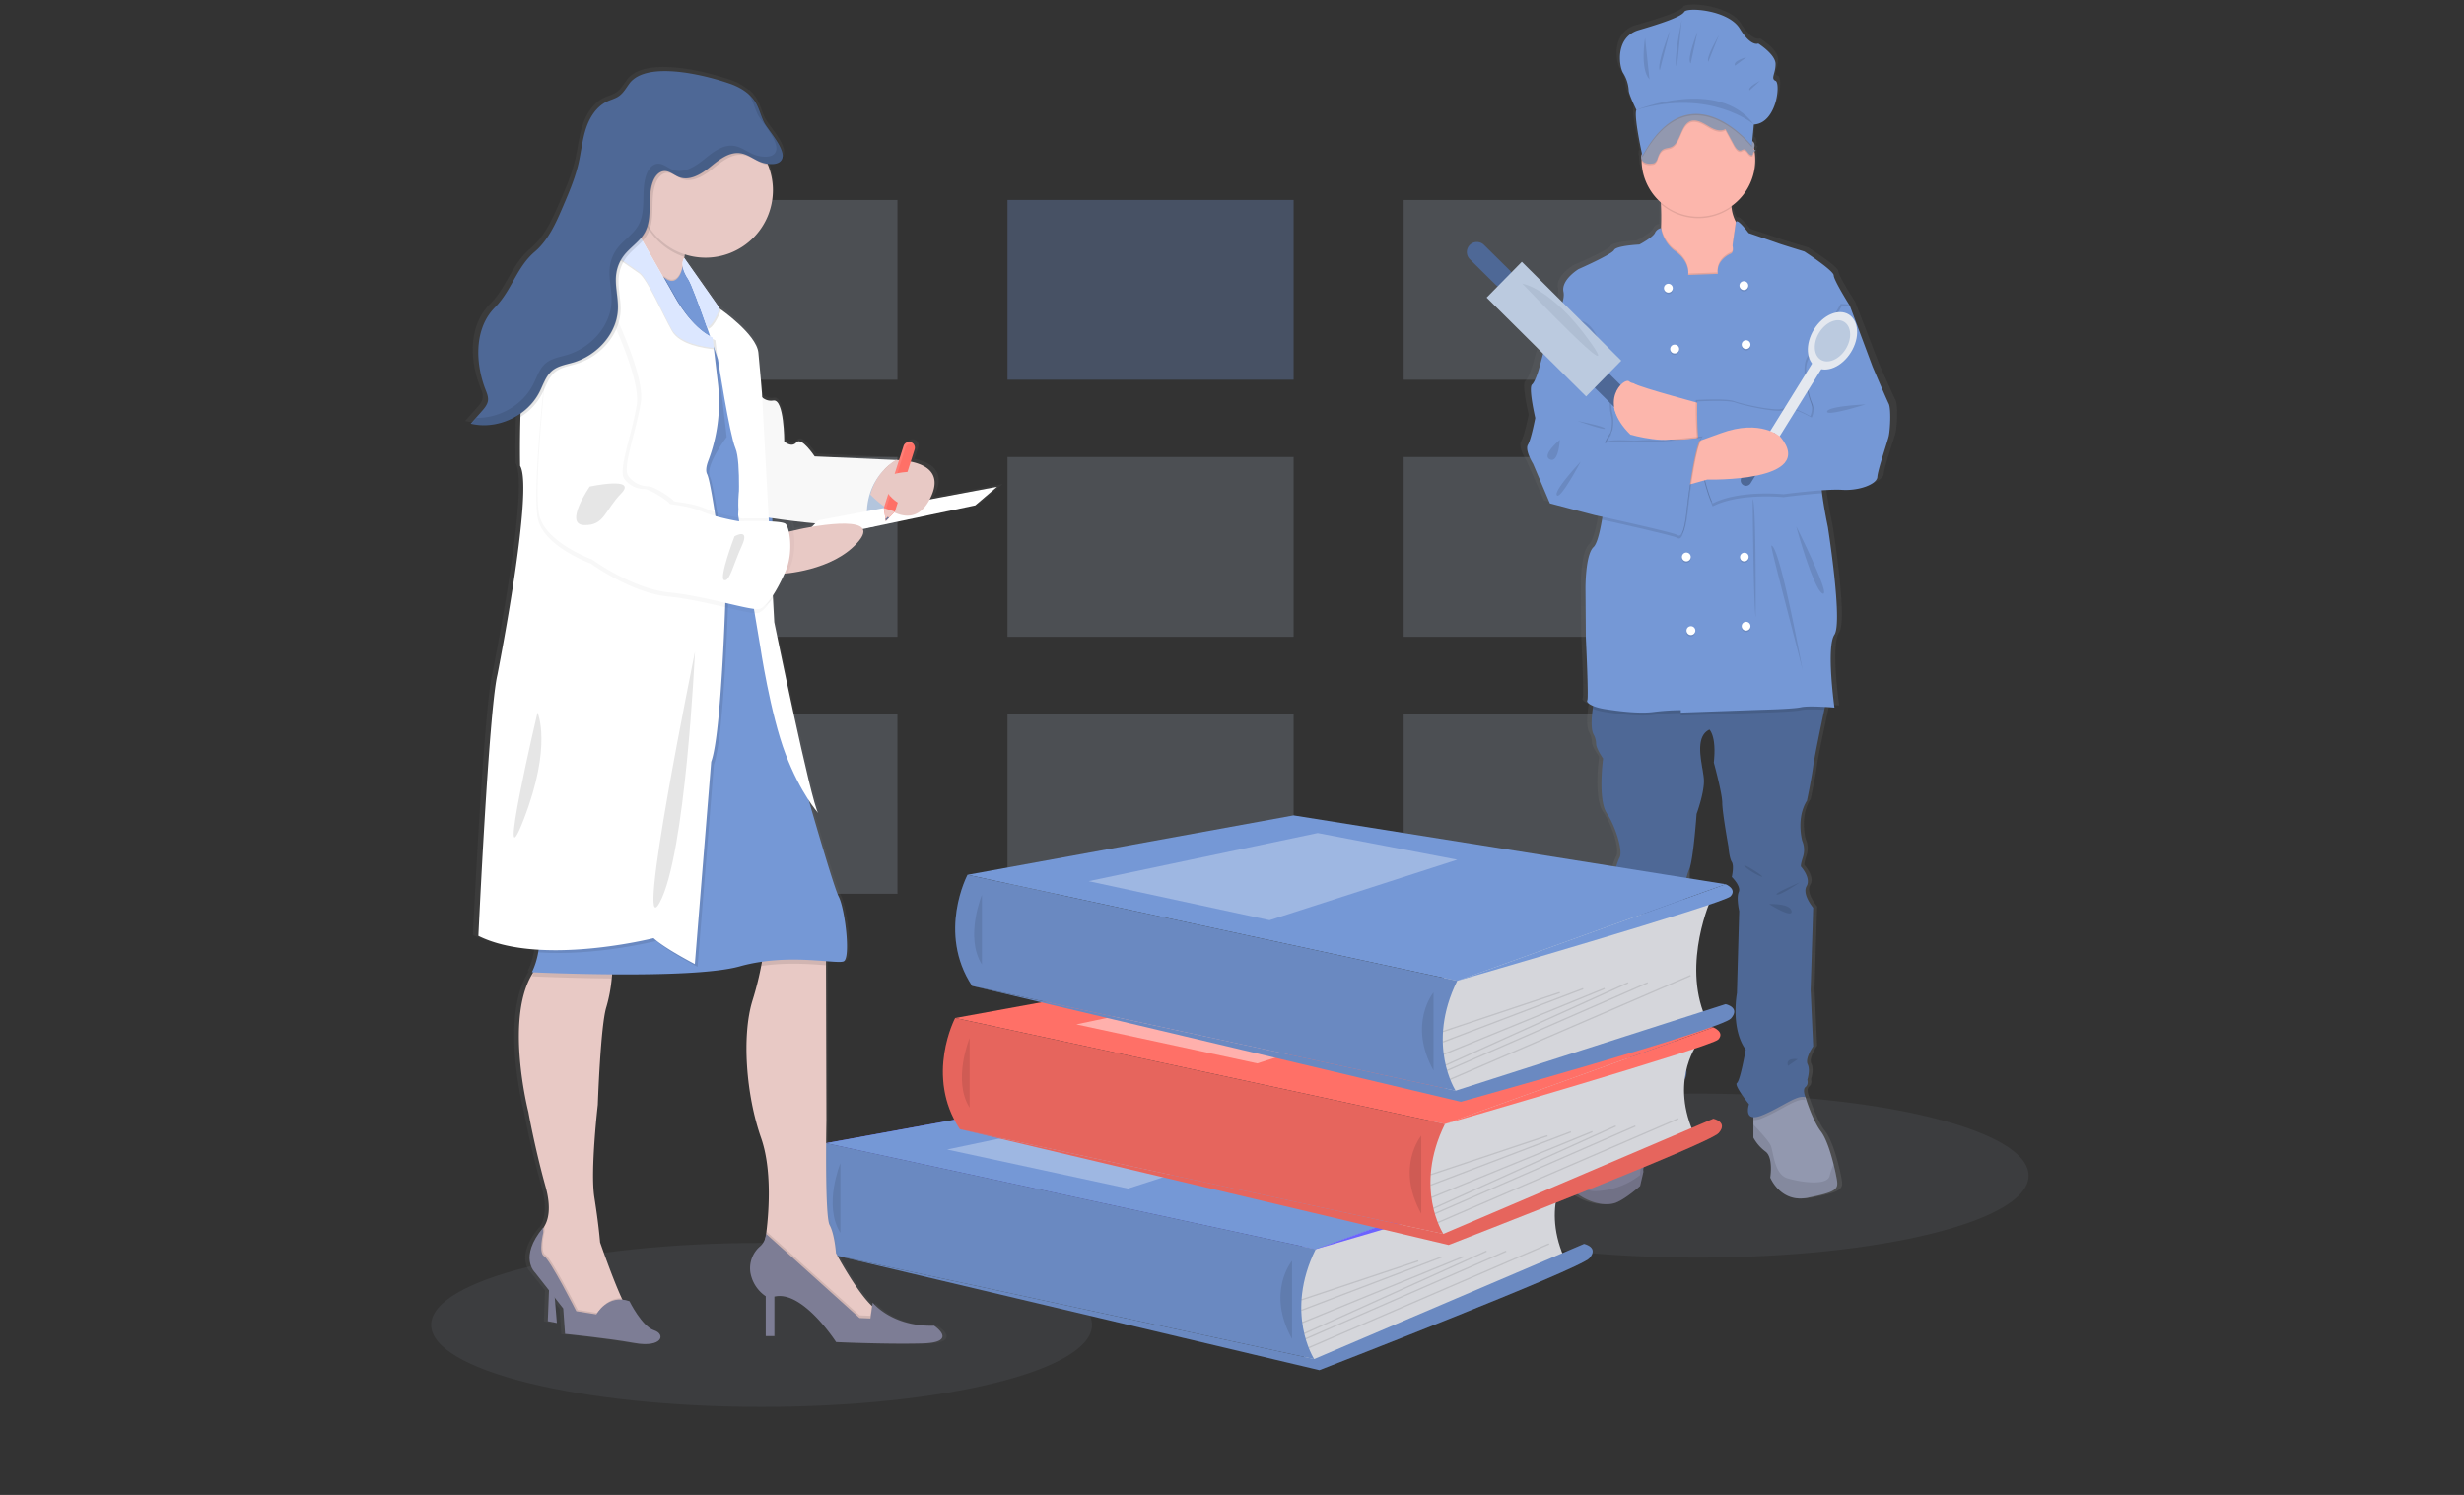 <svg width="384" height="233" fill="none" xmlns="http://www.w3.org/2000/svg">
  <rect width="100%" height="100%" fill="#333333" stroke="none"/>
  <path opacity=".1"
        d="M264.65 196.009c28.44 0 51.495-5.721 51.495-12.779s-23.055-12.779-51.495-12.779c-28.441 0-51.496 5.721-51.496 12.779s23.055 12.779 51.496 12.779Zm-145.962 23.269c28.441 0 51.495-5.721 51.495-12.779s-23.054-12.779-51.495-12.779-51.496 5.721-51.496 12.779 23.056 12.779 51.496 12.779Z"
        fill="#9298AF"/>
  <path opacity=".3" d="M201.604 31.167h-44.592v28.019h44.592v-28.02Z" fill="#7598D6"/>
  <path opacity=".2"
        d="M139.862 31.167H95.271v28.019h44.592v-28.02h-.001Zm123.482 0h-44.591v28.019h44.591v-28.02ZM139.862 71.225H95.271v28.019h44.592v-28.02h-.001Zm61.741 0h-44.592v28.019h44.592v-28.02Zm61.741 0h-44.591v28.019h44.591v-28.02ZM139.862 111.28H95.271V139.3h44.592l-.001-28.019Zm61.741 0h-44.592V139.3h44.592v-28.019Zm61.741 0h-44.591V139.3h44.591v-28.019Z"
        fill="#AFBED3"/>
  <path
    d="M295.406 62.368c-.416-.804-2.61-5.797-2.61-5.797l-3.676-9.526s-2.61-4.017-2.61-4.764c0-.746-4.744-3.73-4.744-3.73s-3.855-1.148-4.151-1.262c-.297-.116-4.863-1.626-4.863-1.626s-1.798-2.364-2.054-1.747v.002l-.029-.046a6.124 6.124 0 0 1-.685-2.21l-.027-.213a8.796 8.796 0 0 0 3.863-7.245 8.66 8.66 0 0 0-.076-1.127.787.787 0 0 1 .102-.054c.074-.031.055-.058.001-.084.019-.01.037-.021.056-.029.098-.042.032-.075-.063-.113l.006-.003c.134-.058-.035-.096-.172-.159l-.021-.118a.805.805 0 0 0 .054-.237l.036.018c.032-.148.032-.301-.002-.448a.912.912 0 0 1-.032.087.76.76 0 0 0-.345-.679l-.021-.019.252-2.574c3.708-.175 4.359-6.484 3.512-6.835-.845-.35 0-1.11 0-2.628 0-1.52-2.797-3.214-2.797-3.214s-1.171.585-2.992-2.336c-1.822-2.92-8.523-3.388-8.978-2.628-.456.759-3.448 1.752-7.352 2.862-3.903 1.11-3.188 5.725-2.537 6.718.536.82.85 1.766.91 2.745 0 .585 1.237 3.038 1.237 3.038-.39.85.603 5.508.895 6.831l-.012.123-.009.01a1.296 1.296 0 0 0-.038.067.762.762 0 0 0-.06.439.919.919 0 0 0 .066.48 8.757 8.757 0 0 0 3.105 6.532l.013.242c.055 1.08.085 2.36.028 3.583-.002.063-.007.124-.01.186a1.411 1.411 0 0 0-.993.783c-.368.708-2.502 1.798-2.502 1.798s-3.736.171-4.092.86c-.356.69-5.752 2.985-5.752 2.985s-2.846 1.663-2.432 3.558c.217.99-.391 2.528-1.022 3.77a17.93 17.93 0 0 0-4.094-1.021l3.023 2.892-.1.155-1.72 6.084s-.593 2.123-1.187 2.64c-.592.516.534 5.222.534 5.222s-.652 3.33-1.185 4.19c-.534.86.83 2.984.83 2.984l2.728 6.198 7.234 1.836 1.261.269-.075.444c-.349 1.974-.806 3.789-1.363 4.28-1.365 1.206-1.306 6.6-1.306 6.6l.06 7.633s.475 9.412.237 9.756c-.149.218.151.572.943.891-.022.141-.044.285-.065.432-.224 1.56-.323 3.343.19 4.129.222.427.344.897.355 1.378 0 .746 1.127 2.296 1.127 2.296s-.89 6.37.593 8.55c1.483 2.181 2.728 6.141 2.016 7.059 0 0-1.245 2.698-.653 3.903.594 1.206 0 1.894-.77 2.181-.771.287-.704 2.64-.704 2.64l1.415 11.192s.771 2.295.119 3.099c-.652.802-.652 4.819.356 6.198 1.008 1.377-1.424 3.901-1.424 3.901s-1.481 2.124.89 2.813c0 0 .475.115-.415 1.033-.889.918-1.067 2.066-.475 2.468.124.074.252.137.386.191-.023.136-.046.276-.075.427-.227 1.198-.656 2.759-1.437 3.514a25.041 25.041 0 0 0-3.883 5.174c-.813 1.543-1.17 2.986-.268 3.664 2.135 1.607 4.863 2.123 6.464 1.492 1.601-.631 3.854-2.582 3.854-2.582l.534-2.238s-.356-1.378 1.423-1.895c1.779-.516 3.44-2.353 3.44-2.353v-2.974c.43-.247.846-.518 1.245-.814 0 0 .83-2.926 0-3.901-.831-.977-1.127-1.32-.06-1.952 1.068-.631 1.213-2.008.43-3.214-.785-1.205-2.031-2.984-.963-5.51 1.068-2.524 1.459-10.272 1.459-10.272s-.498-5.28 0-6.486c.498-1.204-.569-3.615-.569-3.615s.355-2.985 1.008-4.362c.651-1.377 1.186-8.666 1.186-8.666s1.185-3.099 1.185-5.107c0-2.009-1.838-6.83.89-8.093 0 0 1.186 1.034.712 5.166 0 0 1.364 4.82 1.364 6.313 0 1.492 1.008 6.886 1.008 6.886s.118 1.722.533 2.354c.416.631 0 2.353 0 2.353s1.542 1.434 1.128 2.352c-.416.919.07 2.989.07 2.989l-.368 12.851s-1.067 5.51 1.424 8.838c0 0-.89 4.878-1.424 5.223-.533.344 1.957 3.329 1.957 3.329s-.69 1.933.712 2.027v3.195a6.815 6.815 0 0 0 1.957 2.181c1.305.918.771 4.075.771 4.075s1.66 4.017 6.049 3.156c4.388-.861 4.981-1.263 4.743-2.697a30.81 30.81 0 0 0-.547-2.518c-.472-1.844-1.196-4.068-2.062-5.165-1.363-1.73-2.49-5.345-2.49-5.345s-.534-1.206 0-1.606c.533-.402.296-1.149.296-1.149s.52-1.491.052-2.409c-.467-.92.897-2.813.897-2.813l-.414-8.838.414-12.855s-1.838-2.124-1.067-3.387c.771-1.262-.89-3.042-.89-3.042s-.177-.057.297-1.491a3.572 3.572 0 0 0-.119-2.583s-1.008-3.558.771-6.255c0 0 .771-3.558 1.008-5.395.164-1.276 1.189-6.044 1.798-8.833l.1-.453c.878.048 1.542.104 1.542.104s-1.365-9.47 0-11.421c1.363-1.952-1.067-16.873-1.067-16.873s-.582-2.608-.94-5.268c-.021-.152-.039-.303-.058-.455a28.741 28.741 0 0 1 3.31-.074c2.846.173 5.633-.918 5.693-2.008.059-1.09 1.601-5.395 1.839-6.37.236-.976.414-4.306 0-5.108Z"
    fill="url(#a)"/>
  <path
    d="M260.803 173.081v5.313s-1.601 1.829-3.314 2.343c-1.715.514-1.372 1.886-1.372 1.886l-.514 2.229s-2.171 1.943-3.714 2.571c-1.543.628-4.171.114-6.228-1.486-.869-.674-.526-2.111.258-3.648a24.9 24.9 0 0 1 3.742-5.151c.751-.752 1.166-2.307 1.385-3.5.161-.894.214-1.586.214-1.586l9.543 1.029Z"
    fill="#7D7D95"/>
  <path opacity=".1"
        d="M260.803 177.046v1.348s-1.601 1.829-3.314 2.343c-1.715.514-1.372 1.886-1.372 1.886l-.514 2.228s-2.171 1.943-3.714 2.572c-1.543.628-4.171.114-6.228-1.486-.869-.674-.526-2.112.258-3.647-.037 1.613.441 3.426 2.77 3.361a11.79 11.79 0 0 0 6.914-2.514s-.057-3.771 2.571-4.629a7.99 7.99 0 0 0 2.629-1.462Z"
        fill="#000"/>
  <path
    d="M281.717 186.679c-4.229.857-5.829-3.142-5.829-3.142s.514-3.142-.742-4.057a6.74 6.74 0 0 1-1.886-2.172v-5.257l5.142-3.656 2.784 2.463.187.165s1.087 3.6 2.4 5.321c.835 1.092 1.532 3.307 1.987 5.142.263 1.057.446 1.986.527 2.508.23 1.429-.342 1.829-4.57 2.685Z"
    fill="#9298AF"/>
  <path opacity=".1"
        d="M281.717 186.68c-4.229.857-5.829-3.142-5.829-3.142s.514-3.143-.743-4.057a6.749 6.749 0 0 1-1.885-2.172v-2.036c.816.861 2.354 2.53 2.685 3.236.457.972.514 4.514 2.628 5.143 2.115.629 6.229 1.2 6.572-.401a9.037 9.037 0 0 1 .614-1.764c.264 1.057.447 1.986.528 2.508.23 1.428-.343 1.828-4.57 2.685Zm-30.456-14.627 9.542 1.028v2.809c-1.077.638-2.619 1.313-3.485.619-1.28-1.024-5.085-2.324-6.272-2.871.162-.894.215-1.585.215-1.585Zm30.112-.573c-1.314-.457-3.656 1.543-6.742 2.8a3.221 3.221 0 0 1-1.371.307v-2.536l5.142-3.656 2.784 2.463c.043.213.106.421.187.622Z"
        fill="#000"/>
  <path
    d="m284.745 108.568-.439 2.061c-.588 2.778-1.574 7.525-1.732 8.796-.229 1.828-.972 5.371-.972 5.371-1.714 2.685-.743 6.228-.743 6.228.348.815.389 1.729.115 2.571-.457 1.429-.286 1.486-.286 1.486s1.6 1.771.857 3.028c-.743 1.258 1.029 3.372 1.029 3.372l-.4 12.799.4 8.799s-1.315 1.886-.864 2.801c.45.914-.051 2.4-.051 2.4s.23.742-.286 1.142c-.514.4 0 1.6 0 1.6-1.313-.457-3.656 1.542-6.741 2.8-3.087 1.257-2.057-1.715-2.057-1.715s-2.4-2.971-1.886-3.313c.514-.343 1.371-5.2 1.371-5.2-2.399-3.315-1.371-8.8-1.371-8.8l.354-12.795s-.469-2.061-.069-2.975c.4-.915-1.085-2.343-1.085-2.343s.4-1.714 0-2.343c-.401-.628-.515-2.342-.515-2.342s-.971-5.371-.971-6.857c0-1.487-1.315-6.285-1.315-6.285.458-4.115-.685-5.144-.685-5.144-2.628 1.258-.857 6.058-.857 8.058s-1.143 5.085-1.143 5.085-.514 7.257-1.143 8.628c-.628 1.371-.97 4.343-.97 4.343s1.028 2.399.547 3.6c-.48 1.199 0 6.456 0 6.456s-.376 7.714-1.405 10.228c-1.028 2.514.171 4.286.928 5.486.755 1.2.615 2.571-.414 3.2-1.028.628-.743.971.057 1.943.801.971 0 3.885 0 3.885s-3.257 2.571-4.685 1.429c-1.429-1.144-6-2.629-6.571-3.029-.571-.401-.4-1.543.457-2.457.857-.915.4-1.029.4-1.029-2.286-.685-.857-2.799-.857-2.799s2.343-2.515 1.371-3.886c-.971-1.371-.971-5.371-.343-6.171.629-.8-.114-3.085-.114-3.085l-1.365-11.143s-.063-2.343.679-2.628c.743-.286 1.314-.971.743-2.172-.571-1.199.628-3.885.628-3.885.687-.915-.514-4.857-1.942-7.028-1.429-2.172-.572-8.515-.572-8.515s-1.085-1.542-1.085-2.285a3.206 3.206 0 0 0-.343-1.371c-.494-.784-.398-2.558-.183-4.112.209-1.504.526-2.802.526-2.802l35.998.914Z"
    fill="#4E6896"/>
  <path
    d="m273.545 43.83-11.256 2.628s-5.543-4.686-4.171-7.2c.47-.864.679-2.338.75-3.898.044-1.189.035-2.379-.028-3.567a50.99 50.99 0 0 0-.208-2.706s11.542-6.515 11.142 0a16.62 16.62 0 0 0 .076 3.255c.081.768.305 1.514.66 2.2.617 1.1 1.379 1.116 1.379 1.116l1.656 8.171Z"
    fill="#FCB6AC"/>
  <path opacity=".1"
        d="M269.85 32.342a8.854 8.854 0 0 1-11.01-.55 50.99 50.99 0 0 0-.208-2.705s11.542-6.515 11.143 0a16.543 16.543 0 0 0 .075 3.255Z"
        fill="#000"/>
  <path
    d="M264.689 33.773a8.859 8.859 0 0 0 8.181-5.468 8.857 8.857 0 0 0-8.182-12.244 8.854 8.854 0 0 0-8.856 8.856 8.855 8.855 0 0 0 8.857 8.856Z"
    fill="#FCB6AC"/>
  <path opacity=".1"
        d="m273.545 43.83-11.256 2.628s-5.543-4.686-4.171-7.2c.47-.864.679-2.338.749-3.897a5.75 5.75 0 0 0 2.05 3.44c2.571 1.714 2.172 3.829 2.172 3.829l4.628-.172c-.285-1.886 1.428-2.914 2-3.143.571-.228.286-1.257.286-1.257l.506-3.515c.618 1.1 1.38 1.115 1.38 1.115l1.656 8.171Zm11.2 64.738s-.181.841-.439 2.061c-1.244-.066-2.886-.114-3.618.053-1.257.285-6.285.4-6.285.4l-12.457.441v-.384a36.749 36.749 0 0 0-4.285.285c-2.115.287-5.428-.114-7.543-.457a8.042 8.042 0 0 1-1.897-.511c.208-1.505.525-2.802.525-2.802l35.999.914Z"
        fill="#000"/>
  <path
    d="M283.773 72.287c-.18 1.066-.047 2.835.181 4.581.345 2.65.905 5.247.905 5.247s2.343 14.855 1.028 16.798c-1.313 1.943 0 11.371 0 11.371s-3.942-.342-5.199-.057c-1.257.286-6.285.4-6.285.4l-12.456.441v-.384a36.781 36.781 0 0 0-4.286.286c-2.115.285-5.428-.115-7.543-.457-2.114-.343-2.971-1.028-2.742-1.372.228-.343-.229-9.714-.229-9.714l-.057-7.6s-.058-5.37 1.257-6.57c.537-.49.978-2.297 1.315-4.262.481-2.846.742-6.024.742-6.024l-8.686-23.255-.171-.457s2.514-3.886 2.114-5.771c-.4-1.886 2.343-3.543 2.343-3.543s5.2-2.285 5.542-2.973c.343-.684 3.943-.856 3.943-.856s2.058-1.085 2.412-1.79a1.352 1.352 0 0 1 .957-.778 5.76 5.76 0 0 0 2.059 3.483c2.572 1.713 2.172 3.828 2.172 3.828l4.628-.172c-.285-1.885 1.428-2.914 2-3.141.572-.23.286-1.259.286-1.259l.534-3.7c.248-.614 1.98 1.74 1.98 1.74s4.4 1.503 4.686 1.619c.285.114 3.999 1.256 3.999 1.256s4.571 2.972 4.571 3.715c0 .742 2.514 4.741 2.514 4.741l-.084.453c-.581 3.15-4.011 21.719-4.43 24.176Z"
    fill="#7598D6"/>
  <path
    d="M265.489 63.029s-9.886-2.629-10.857-3.258c-.972-.628-6.685 3.03.286 8 0 0 8.524 1.772 10.804 0 2.281-1.771-.233-4.742-.233-4.742Z"
    fill="#FCB6AC"/>
  <path opacity=".1"
        d="m286.859 47.374 1.2.057 3.543 9.485s2.114 4.971 2.514 5.771c.4.8.228 4.115 0 5.085-.229.971-1.715 5.257-1.772 6.343-.057 1.086-2.742 2.172-5.485 2-2.743-.172-9.143.686-9.143.686s-6.834-.715-11.027 1.428c0 0-2.687-5.543-2.4-15.885 0 0 4.742-.285 5.942.172 1.2.457 7.028 1.771 7.771 1.085.742-.685 4.114 1.258 4.114 1.258a2.892 2.892 0 0 0 0-2.401c-.571-1.371-1.543-5.656-.285-7.028 1.256-1.372 5.028-8.056 5.028-8.056Z"
        fill="#000"/>
  <path opacity=".1"
        d="M283.954 76.869c-2.837.191-6.009.616-6.009.616s-6.834-.715-11.029 1.428c0 0-2.685-5.542-2.398-15.884 0 0 4.741-.286 5.942.171 1.199.458 7.028 1.772 7.77 1.086.743-.685 4.115 1.257 4.115 1.257a2.904 2.904 0 0 0 0-2.4c-.571-1.37-1.543-5.657-.286-7.029 1.257-1.37 5.029-8.056 5.029-8.056l1.114.053c-.58 3.15-4.01 21.718-4.429 24.175-.18 1.068-.048 2.836.181 4.583Z"
        fill="#000"/>
  <path
    d="m287.088 47.6 1.199.058 3.543 9.486s2.114 4.97 2.514 5.77c.4.8.229 4.115 0 5.086-.228.97-1.714 5.257-1.771 6.342-.057 1.086-2.743 2.171-5.485 2-2.743-.171-9.143.686-9.143.686s-6.835-.715-11.029 1.428c0 0-2.685-5.542-2.398-15.884 0 0 4.741-.286 5.942.171 1.199.457 7.028 1.772 7.77 1.085.743-.685 4.115 1.258 4.115 1.258a2.907 2.907 0 0 0 0-2.401c-.571-1.37-1.543-5.657-.286-7.027 1.257-1.372 5.029-8.057 5.029-8.057Z"
    fill="#7598D6"/>
  <path d="m275.016 68.589 1.425.882 7.946-12.832-1.426-.882-7.945 12.832Z" fill="#E4E8EF"/>
  <path
    d="M288.461 54.903c1.405-2.268 1.253-4.905-.337-5.89-1.591-.983-4.019.055-5.423 2.323-1.404 2.269-1.254 4.905.337 5.89 1.591.984 4.018-.055 5.423-2.323Z"
    fill="#E4E8EF"/>
  <path
    d="M287.649 54.398c1.006-1.628.899-3.52-.244-4.227-1.141-.707-2.884.04-3.892 1.667-1.007 1.628-.899 3.52.243 4.228 1.141.706 2.885-.04 3.893-1.668Z"
    fill="#BBCADF"/>
  <path d="m275.457 67.876-4.061 6.558a.838.838 0 0 0 1.426.883l4.06-6.558a.839.839 0 1 0-1.425-.883Z" fill="#4E6896"/>
  <path
    d="m262.574 75.714 3.485-.972s17.199.456 11.429-6.628c0 0-3.029-2.915-9.372-.571-6.341 2.342-8.113 2.627-8.113 2.627l2.571 5.544Z"
    fill="#FCB6AC"/>
  <path opacity=".1"
        d="M260.004 45.83a.683.683 0 0 0 .685-.686.683.683 0 0 0-.685-.685.686.686 0 0 0 0 1.37Zm11.77-.401a.69.69 0 0 0 .658-.417.69.69 0 0 0-.156-.764.68.68 0 0 0-.502-.191.685.685 0 0 0 0 1.372Z"
        fill="#000"/>
  <path d="M260.003 45.6a.685.685 0 1 0 0-1.37.685.685 0 0 0 0 1.37Z" fill="#fff"/>
  <path opacity=".1"
        d="M260.974 55.315a.69.69 0 0 0 .634-.423.693.693 0 0 0 0-.525.69.69 0 0 0-.634-.423.684.684 0 0 0 0 1.37Zm11.143-.685a.687.687 0 0 0 .485-1.17.687.687 0 0 0-1.17.484.684.684 0 0 0 .685.686Z"
        fill="#000"/>
  <path d="M260.974 55.085a.685.685 0 1 0 .001-1.369.685.685 0 0 0-.001 1.37Z" fill="#fff"/>
  <path opacity=".1"
        d="M271.832 87.717a.684.684 0 1 0 0-1.369.684.684 0 0 0 0 1.37Zm-9.025 0a.685.685 0 1 0 .001-1.37.685.685 0 0 0-.001 1.37Z"
        fill="#000"/>
  <path d="M271.832 87.488a.687.687 0 0 0 .485-1.17.687.687 0 0 0-.97.97c.129.128.303.2.485.2Z" fill="#fff"/>
  <path opacity=".1"
        d="M263.493 99.198a.687.687 0 0 0 .485-1.17.686.686 0 1 0-.485 1.17Zm8.624-.686a.685.685 0 1 0 .001-1.37.685.685 0 0 0-.001 1.37Z"
        fill="#000"/>
  <path
    d="M263.493 98.97a.687.687 0 1 0 0-1.373.687.687 0 0 0 0 1.373Zm-.686-11.482a.685.685 0 1 0 .001-1.37.685.685 0 0 0-.001 1.37Zm9.31 10.793a.687.687 0 0 0 .485-1.17.687.687 0 0 0-1.17.485.684.684 0 0 0 .685.685Zm-.343-53.08a.686.686 0 1 0 0-1.372.686.686 0 0 0 0 1.372Zm.343 9.199a.687.687 0 0 0 .485-1.17.686.686 0 1 0-.485 1.17Z"
    fill="#fff"/>
  <path opacity=".1"
        d="M273.145 77.77s.114 15.657.457 18.457c0 0 .125-17.718-.457-18.456Zm2.914 7.258c-.235 0 4.685 18.342 4.914 19.656.228 1.314-3.542-19.656-4.914-19.656Zm3.886-2.972c0 .172 2.742 9.943 4.114 10.457 1.371.514-4.114-10.457-4.114-10.457Zm10.799-19.026s-5.828.259-5.999 1.1c-.172.842 5.999-1.1 5.999-1.1Zm-10.285 74.509s-4.172 1.771-3.542 1.886c.628.114 3.542-1.886 3.542-1.886Zm-8.628-2.629c-.163-.366 2.8 1.485 2.8 1.714 0 .228-2.571-1.2-2.8-1.714Zm3.885 6.001s3.258-.164 3.486 1.089c.229 1.254-3.486-1.089-3.486-1.089Zm-23.427-.008s3.543-.692 3.828 0c.286.693-3.828 0-3.828 0Zm1.314 21.55s.233 2.914-.626 3.599.626-3.599.626-3.599Zm-.433 6.17c1.118.115 7.004-.914 6.947 0-.057.915-6.947 0-6.947 0Zm27.003-3.543s-2.007-.309-1.518 1.046l1.518-1.046ZM242.861 51.03h-1.086l-1.657 6.055s-.572 2.115-1.143 2.629c-.571.514.514 5.2.514 5.2s-.628 3.314-1.142 4.171c-.514.857.799 2.972.799 2.972l2.629 6.17 6.971 1.828s12.285 2.687 12.856 3.087c.573.4 1.087-.172 1.486-3.886.4-3.714 1.486-10.913 2.343-11.256 0 0-6.857.742-7.428.628-.571-.114-3.314.057-3.314.057s-3.6-.228-4.171.114c-.571.343.742-1.66.742-1.66a5.499 5.499 0 0 0 0-2.797c-.4-1.543-.628-19.028-8.399-13.313Z"
        fill="#000"/>
  <path opacity=".1"
        d="M265.203 68.684c-.858.343-1.943 7.543-2.343 11.256-.4 3.715-.915 4.286-1.486 3.886-.463-.325-8.653-2.158-11.714-2.834.482-2.846.744-6.023.744-6.023l-8.686-23.255h.915c7.771-5.714 7.999 11.77 8.399 13.314.24.916.24 1.88 0 2.796 0 0-1.315 2.002-.743 1.66.571-.343 4.171-.114 4.171-.114s2.743-.172 3.315-.058c.571.115 7.428-.628 7.428-.628Z"
        fill="#000"/>
  <path
    d="M242.633 51.257h-1.087l-1.656 6.057s-.572 2.114-1.143 2.628c-.572.514.514 5.2.514 5.2s-.629 3.314-1.143 4.171c-.514.857.8 2.971.8 2.971l2.628 6.171 6.972 1.83s12.285 2.684 12.856 3.084c.572.4 1.086-.171 1.486-3.885.4-3.714 1.485-10.914 2.343-11.257 0 0-6.857.744-7.429.63-.571-.116-3.314.057-3.314.057s-3.6-.23-4.171.114c-.571.343.743-1.66.743-1.66a5.5 5.5 0 0 0 0-2.797c-.4-1.543-.629-19.028-8.399-13.314Z"
    fill="#7598D6"/>
  <path opacity=".1"
        d="M246.346 71.94s-3.142 5.944-3.713 5.258c-.572-.686 3.713-5.257 3.713-5.257Zm-3.256-3.38s-2.914 2.412-1.544 3.04c1.372.628 1.544-3.04 1.544-3.04Zm2.742-2.961c.229.057 4.229.851 4.286 1.197.057.346-4.286-1.197-4.286-1.197Zm27.738-41.857a.593.593 0 0 0-.39.612c-.234.205-.561-.037-.75-.3-.193-.26-.409-.582-.699-.546-.138.044-.272.1-.401.167-.457.147-.843-.391-1.099-.86l-1.337-2.475c-.894.518-1.95-.024-2.837-.561-.886-.538-1.943-1.084-2.839-.565-1.313.76-1.362 3.29-2.724 3.913-.439.201-.948.158-1.355.434-.402.275-.62.803-.8 1.307a1.388 1.388 0 0 1-.448.738.984.984 0 0 1-.461.112c-.404.07-.82.011-1.189-.167a1.002 1.002 0 0 1-.412-1.187.82.82 0 0 1 .036-.067c.147-.177.279-.366.394-.565.137-.363-.059-.786-.016-1.18.071-.67.782-1.025.903-1.686.05-.258-.003-.534.046-.796a.586.586 0 0 1 .027-.1l-.419.289c.469-.547.705-1.306 1.048-1.969a6.053 6.053 0 0 1 3.697-3.01c1.491-.433 3.065-.315 4.569.053 1.43.357 2.8.92 4.066 1.675.453.243.855.57 1.185.963.276.407.511.84.701 1.296.443.918 1.655 1.768.691 1.896-.803.108-.071.67.349 1.05.095.073.176.163.242.264a.946.946 0 0 1-.05.917c-.163.206.496.247.272.348Z"
        fill="#000"/>
  <path
    d="M273.57 23.513a.593.593 0 0 0-.39.614c-.234.205-.56-.037-.75-.3-.192-.26-.409-.583-.699-.546-.138.043-.272.099-.401.166-.457.147-.843-.392-1.099-.861l-1.337-2.473c-.893.518-1.95-.026-2.836-.563-.887-.537-1.943-1.083-2.839-.565-1.314.76-1.363 3.29-2.725 3.914-.439.2-.948.157-1.355.433-.402.275-.62.803-.799 1.308a1.396 1.396 0 0 1-.449.738.98.98 0 0 1-.461.112c-.404.069-.82.01-1.189-.167a.997.997 0 0 1-.411-1.188.82.82 0 0 1 .036-.066c.146-.177.278-.366.393-.565.138-.363-.059-.786-.016-1.18.071-.671.782-1.026.904-1.686.049-.259-.004-.535.045-.795a.7.7 0 0 1 .028-.1l-.419.287c.468-.547.704-1.305 1.047-1.967a6.044 6.044 0 0 1 3.697-3.011c1.491-.434 3.066-.315 4.57.053 1.43.356 2.799.92 4.065 1.675.453.243.855.57 1.185.962.276.408.511.842.701 1.296.444.92 1.656 1.769.691 1.898-.803.107-.071.67.349 1.048.095.074.177.164.242.265a.944.944 0 0 1-.049.916c-.163.207.496.248.271.348Z"
    fill="#9298AF"/>
  <path opacity=".1"
        d="m273.106 21.984-.091.962s-9.59-12.155-17.051 1.571l-.099-.448c.147-.177.279-.366.394-.565.137-.363-.06-.786-.016-1.18.071-.671.781-1.026.903-1.686.05-.259-.003-.535.046-.795a.587.587 0 0 1 .027-.1l-.419.287c.469-.547.705-1.305 1.047-1.967a6.061 6.061 0 0 1 3.698-3.011c1.49-.434 3.065-.315 4.569.053 1.43.356 2.8.92 4.066 1.675.453.243.855.57 1.185.962.276.408.511.842.701 1.296.443.92 1.655 1.769.691 1.898-.803.107-.071.67.349 1.048Z"
        fill="#000"/>
  <path
    d="M255.964 24.288s-1.38-6.165-.941-7.154c0 0-1.191-2.443-1.191-3.025a5.786 5.786 0 0 0-.877-2.733c-.628-.989-1.317-5.583 2.445-6.688 3.761-1.105 6.644-2.094 7.083-2.85.439-.756 6.895-.29 8.651 2.618 1.755 2.907 2.883 2.327 2.883 2.327s2.696 1.686 2.696 3.198c0 1.513-.815 2.268 0 2.617.815.349.188 6.63-3.385 6.805l-.313 3.315s-9.591-12.156-17.051 1.57Z"
    fill="#7598D6"/>
  <path opacity=".1"
        d="M256.374 5.888s-.828 4.857.687 6.486l-.687-6.486Zm3.886-1.114s-2.114 5.2-1.6 6.2l1.6-6.2Zm1.829-1.657s-1.429 6.771-.744 7.314l.744-7.314Zm2.457 1.827s-1.772 4.343-1.058 4.943l1.058-4.943Zm3.342.517s-2.086 3.543-1.657 4.17l1.657-4.17Zm4.286 3.456s-2.229.6-1.772 1.315l1.772-1.315Zm2.114 3.684s-2 .973-1.629 1.486l1.629-1.486Zm-19.265 4.532s12.774-5.189 18.305 2.268c0 0-6.713-5.707-18.305-2.268Z"
        fill="#000"/>
  <path
    d="m247.714 59.63 2.208-2.233 6.24 6.168-2.207 2.234-5.739-5.674-.502-.496Zm-18.635-19.212a1.574 1.574 0 0 1-.48-1.11 1.556 1.556 0 0 1 .453-1.123 1.576 1.576 0 0 1 1.116-.466 1.574 1.574 0 0 1 1.117.466l4.008 3.962a1.573 1.573 0 0 1 .012 2.22 1.568 1.568 0 0 1-2.22.012l-4.006-3.96Z"
    fill="#4E6896"/>
  <path d="m231.684 46.38 5.483-5.577 15.503 15.409-5.483 5.577-14.257-14.17-1.246-1.238Z" fill="#BBCADF"/>
  <path d="M237.248 44.207s4.535.653 10.511 8.996c5.976 8.342-10.511-8.996-10.511-8.996Z" fill="#AFBED3"/>
  <path
    d="M262.098 62.815s-7.488-2.73-8.224-3.383c-.736-.652-5.064 3.145.217 8.308 0 0 6.456 1.839 8.183 0 1.728-1.84-.176-4.925-.176-4.925Z"
    fill="#FCB6AC"/>
  <path d="M244.66 181.802s-4.597 5.613-.947 14.098L207 211.823l-3.523.738-1.623-7.099 1.086-8.96v-4.896l41.72-9.804Z"
        fill="#D5D6DB"/>
  <path d="m128.726 178.175 50.813-9.263 67.332 10.726-41.82 15.056-76.325-16.519Z" fill="#6C63FF"/>
  <path d="m128.726 178.175 50.813-9.263 67.332 10.726-41.82 15.056-76.325-16.519Z" fill="#7598D6"/>
  <path d="M128.726 178.174s-4.753 9.004.723 17.32l75.354 16.329s-4.677-7.173.241-17.128l-76.318-16.521Z"
        fill="#7598D6"/>
  <path opacity=".1" d="M128.726 178.174s-4.753 9.004.723 17.32l75.354 16.329s-4.677-7.173.241-17.128l-76.318-16.521Z"
        fill="#000"/>
  <path opacity=".1" d="M130.971 181.296s-2.716 6.588 0 10.852v-10.852Z" fill="#000"/>
  <path
    d="m204.803 211.823 42.068-17.95s2.353.506.832 2.23c-1.522 1.724-42.088 17.444-42.088 17.444l-76.165-18.052 75.353 16.328Z"
    fill="#7598D6"/>
  <path opacity=".1"
        d="m204.803 211.823 42.068-17.95s2.353.506.832 2.23c-1.522 1.724-42.088 17.444-42.088 17.444l-76.165-18.052 75.353 16.328Z"
        fill="#000"/>
  <path opacity=".1"
        d="M201.355 196.509s-4.057 4.868 0 12.17v-12.17Zm19.639-.083-18.195 6.071.063.193 18.197-6.072-.065-.192Zm3.645-.604-21.847 8.308.073.189 21.846-8.307-.072-.19Zm3.348-.028-25.072 10.262.076.188 25.072-10.262-.076-.188Zm3.639-.881-28.419 12.839.084.184 28.419-12.838-.084-.185Zm3.058.007-31.252 13.66.082.186 31.251-13.66-.081-.186Zm6.689-1.137-37.47 16.182.08.187 37.47-16.183-.08-.186Z"
        fill="#000"/>
  <path opacity=".3" d="m147.604 179.166 35.699-7.504 21.748 4.158-29.254 9.431-28.193-6.085Z" fill="#fff"/>
  <path d="M246.871 179.638s1.846.744.763 1.895c-1.083 1.149-42.589 13.161-42.589 13.161l41.826-15.056Z"
        fill="#6C63FF"/>
  <path
    d="M264.8 162.293s-4.597 5.611-.946 14.097l-36.712 15.922-3.523.743-1.624-7.099 1.102-8.957v-4.903l41.703-9.803Z"
    fill="#D5D6DB"/>
  <path d="m148.867 158.665 50.813-9.261 67.332 10.725-41.82 15.057-76.325-16.521Z" fill="#FF7067"/>
  <path d="M148.859 158.665s-4.755 9.004.722 17.321l75.353 16.328s-4.675-7.178.25-17.13l-76.325-16.519Z"
        fill="#FF7067"/>
  <path opacity=".1"
        d="M148.859 158.665s-4.755 9.004.722 17.321l75.353 16.328s-4.675-7.178.25-17.13l-23.829-5.157-52.496-11.362Z"
        fill="#000"/>
  <path opacity=".1" d="M151.11 161.788s-2.713 6.585 0 10.85v-10.85Z" fill="#000"/>
  <path
    d="m224.943 192.313 42.07-17.951s2.351.508.83 2.232c-1.522 1.724-42.089 17.444-42.089 17.444l-76.164-18.053 75.353 16.328Z"
    fill="#FF7067"/>
  <path opacity=".1"
        d="m224.943 192.313 42.07-17.951s2.351.508.83 2.232c-1.522 1.724-42.089 17.444-42.089 17.444l-76.164-18.053 75.353 16.328Z"
        fill="#000"/>
  <path opacity=".1"
        d="M221.495 177s-4.058 4.869 0 12.171V177Zm19.641-.08-18.197 6.07.065.193 18.195-6.07-.063-.193Zm3.647-.606-21.847 8.307.072.19 21.847-8.308-.072-.189Zm3.344-.031-25.071 10.263.076.187 25.073-10.261-.078-.189Zm3.642-.879-28.418 12.838.083.185 28.419-12.838-.084-.185Zm3.056.001-31.253 13.661.081.185 31.252-13.66-.08-.186Zm6.69-1.134-37.47 16.182.081.186 37.469-16.182-.08-.186Z"
        fill="#000"/>
  <path opacity=".45" d="m167.745 159.658 35.699-7.505 21.749 4.159-29.254 9.431-28.194-6.085Z" fill="#fff"/>
  <path d="M267.012 160.129s1.845.745.763 1.892c-1.081 1.149-42.583 13.163-42.583 13.163l41.82-15.055Z" fill="#FF7067"/>
  <path
    d="M266.707 139.976s-4.599 10.074-.948 18.559l-36.714 11.46-3.514.745-1.623-7.099 1.085-8.96v-4.902l41.714-9.803Z"
    fill="#D5D6DB"/>
  <path d="m150.779 136.349 50.815-9.263 67.334 10.726-41.824 15.056-76.325-16.519Z" fill="#7598D6"/>
  <path d="M150.78 136.348s-4.76 9.004.716 17.32l75.354 16.328s-4.678-7.178.246-17.127l-76.316-16.521Z" fill="#7598D6"/>
  <path opacity=".1" d="M150.78 136.348s-4.76 9.004.716 17.32l75.354 16.328s-4.678-7.178.246-17.127l-76.316-16.521Z"
        fill="#000"/>
  <path opacity=".1" d="M153.026 139.469s-2.717 6.589 0 10.852v-10.852Z" fill="#000"/>
  <path
    d="m226.857 169.995 42.069-13.488s2.352.507.831 2.231c-1.521 1.724-42.089 12.982-42.089 12.982l-76.164-18.053 75.353 16.328Z"
    fill="#7598D6"/>
  <path opacity=".1"
        d="m226.857 169.995 42.069-13.488s2.352.507.831 2.231c-1.521 1.724-42.089 12.982-42.089 12.982l-76.164-18.053 75.353 16.328Z"
        fill="#000"/>
  <path opacity=".1"
        d="M223.409 154.682s-4.056 4.867 0 12.17v-12.17Zm19.643-.081-18.197 6.072.065.192 18.195-6.071-.063-.193Zm3.645-.604-21.846 8.308.072.189 21.846-8.307-.072-.19Zm3.343-.031-25.073 10.261.077.189 25.072-10.263-.076-.187Zm3.645-.882-28.42 12.838.084.185 28.419-12.838-.083-.185Zm3.055.005-31.251 13.66.081.186 31.252-13.66-.082-.186Zm6.69-1.134-37.47 16.183.081.187 37.47-16.184-.081-.186Z"
        fill="#000"/>
  <path opacity=".3" d="m169.657 137.339 35.699-7.504 21.749 4.158-29.253 9.431-28.195-6.085Z" fill="#fff"/>
  <path d="M268.926 137.812s1.845.743.762 1.894c-1.083 1.15-42.584 13.162-42.584 13.162l41.822-15.056Z" fill="#7598D6"/>
  <path
    d="M76.742 104.899s5.849-29.097 3.61-32.717c0 0-.082-3.365.053-7.655v-.492c-.395.263-.804.5-1.23.71a9.947 9.947 0 0 1-6.694.863l1.771-1.973c.424-.471.867-.98.96-1.605.091-.624-.163-1.18-.383-1.736-1.682-4.25-1.771-9.596 1.47-12.84 2.74-2.729 3.404-6.249 6.377-8.74 2.171-1.823 3.364-4.498 4.49-7.084.954-2.185 1.914-4.39 2.459-6.706.425-1.808.595-3.684 1.18-5.451.584-1.767 1.678-3.485 3.39-4.275.61-.28 1.285-.44 1.841-.812.73-.492 1.17-1.292 1.697-1.994 2.682-3.543 11.662-1.456 15.913-.017a8.946 8.946 0 0 1 3.145 1.743l-.039-.064c-.031-.054-.071-.107-.105-.16.465.376.867.825 1.189 1.328.62.981.878 2.126 1.397 3.189.623 1.258 4.09 4.767 2.598 6.181a1.24 1.24 0 0 1-.354.226 3.067 3.067 0 0 1-1.771.178l.064.151a10.36 10.36 0 0 1 .769 3.93c0 5.82-4.8 10.537-10.726 10.537a10.819 10.819 0 0 1-3.284-.506c-.025.135-.046.27-.071.404 0 .053-.018.106-.025.158l.188.264a.4.4 0 0 1 .031-.047l5.562 7.772c.85.599 5.746 4.141 6.022 6.798.291 2.909.582 6.312.582 6.312l.038.73a2.186 2.186 0 0 0 1.772.478c1.734-.283 1.734 6.376 1.734 6.376s1.155 1.063 1.95.142c.793-.92 2.89 2.2 2.89 2.2l13.142.567.301.017.708-2.193a.916.916 0 0 1 .537-.57.922.922 0 0 1 .781.046l.05.029.092.064.045.042a.67.67 0 0 1 .071.074l.042.05.022.02a.9.9 0 0 1 .128.794l-.61 1.882c2.537.51 5.13 1.948 3.015 5.908l10.719-1.98-3.469 2.912-17.901 3.694c.237.425.081 1.042-.659 1.91-3.189 3.744-8.998 4.76-11.335 5.023a20.118 20.118 0 0 1-2.3 3.896l.202 3.73s5.919 28.43 7.003 29.872a16.908 16.908 0 0 1-1.499-1.973c1.719 5.842 4.12 13.837 4.752 15.034 1.012 1.912 1.951 9.653.796 10.149-.354.152-1.368.077-2.813-.033v.642l.064 24.296s-.29 14.903.508 16.324c.796 1.419 1.009 4.398 1.009 4.398s3.188 5.877 5.713 8.24a.527.527 0 0 0 .056.05l.079-.554s3.035 3.834 9.752 3.618c0 0 4.041 2.628-1.952 2.77-5.994.142-13.648-.213-13.648-.213s-5.346-8.147-9.823-7.084v6.174h-1.372v-6.274a5.601 5.601 0 0 1-2.44-3.694 4.492 4.492 0 0 1 1.601-4.156 2.64 2.64 0 0 0 .875-1.941l.05.043c0-.124.032-.251.045-.382.394-3.189.887-9.767-.853-14.633-2.384-6.674-3.107-15.969-1.371-21.502a49.127 49.127 0 0 0 1.378-5.388c.042-.231.082-.451.116-.656-1.186.161-2.36.398-3.516.709-4.021 1.108-12.816 1.313-20.326 1.254-.018.205-.04.421-.064.637a23.201 23.201 0 0 1-.835 4.435c-.944 2.835-1.375 15.328-1.375 15.328s-1.215 10.272-.553 14.452c.354 2.324.708 4.658.91 7.003v.047s1.991 5.667 3.448 8.746c.034.077.073.155.11.229.388.036.77.121 1.136.252 0 0 1.952 3.897 3.897 4.542 1.944.644 1.3 2.766-3.103 1.986-4.403-.778-11.053-1.416-11.053-1.416l-.286-3.975-1.353-1.693.354 3.964-1.442-.283.19-4.821-2.213-2.771s-2.674-2.38 1.3-7.063v.103c.043-.068.082-.139.128-.205v-.022c.659-1.02 1.183-2.922.223-6.298a139.02 139.02 0 0 1-2.745-11.637s-3.875-14.831.783-21.849h-.205a11.782 11.782 0 0 0 1.066-3.51c-3.447-.198-6.83-.822-9.59-2.167.011-.015 1.672-35.211 3.047-40.815ZM120.5 80.35v.072l.708.035-.708-.107Zm2.429.338a.786.786 0 0 1 .32.152c.304.43.496.93.556 1.456l1.105-.248s.776-.167 1.891-.354l.529-.532c-1.453-.12-2.961-.297-4.4-.474h-.001Z"
    fill="url(#b)"/>
  <path d="m86.363 201.182.421 5.019-1.413-.283.213-5.444.78.708Z" fill="#7D7D95"/>
  <path
    d="M118.609 177.349c1.703 4.853 1.222 11.402.839 14.584-.141 1.176-.273 1.891-.273 1.891s2.548 5.803 2.76 6.023c.212.218 7.495 4.664 7.495 4.664l5.091 2.972s5.165-2.263 2.688-3.043a3.752 3.752 0 0 1-1.335-.91c-2.48-2.356-5.593-8.211-5.593-8.211s-.213-2.971-.993-4.386c-.779-1.413-.496-16.266-.496-16.266l-.06-24.212v-3.156l-9.688.071a21.922 21.922 0 0 1-.418 3.188 48.602 48.602 0 0 1-1.35 5.371c-1.707 5.522-.998 14.771 1.333 21.42Z"
    fill="#E8C9C5"/>
  <path opacity=".1"
        d="M119.176 193.825s2.546 5.802 2.758 6.022c.213.219 7.496 4.665 7.496 4.665l5.091 2.972s5.165-2.263 2.689-3.043a3.756 3.756 0 0 1-1.336-.91l-.22 1.548-1.697-.071-14.523-13.068a28.857 28.857 0 0 1-.258 1.885Z"
        fill="#000"/>
  <path
    d="m119.353 192.271 14.604 13.156 1.697.071.354-2.48s2.969 3.819 9.565 3.606c0 0 3.96 2.618-1.909 2.76-5.87.141-13.365-.213-13.365-.213s-5.236-8.147-9.618-7.084v6.153h-1.346v-6.209a5.6 5.6 0 0 1-2.387-3.684 4.507 4.507 0 0 1 1.562-4.138 2.675 2.675 0 0 0 .843-1.938Z"
    fill="#7D7D95"/>
  <path
    d="M85.016 184.916c.943 3.364.43 5.26-.216 6.276v.021a11.602 11.602 0 0 0-1.692 4.135l-.057.318 6.644 9.689 3.607 1.416s5.798-1.98 4.739-2.547c-.265-.137-.68-.875-1.153-1.891-1.418-3.064-3.374-8.718-3.374-8.718v-.046c-.206-2.334-.531-4.661-.892-6.978-.648-4.169.542-14.403.542-14.403s.425-12.444 1.346-15.274c.416-1.439.692-2.915.825-4.407.192-1.771.234-3.23.234-3.23s-3.818-5.314-10.818.424a7.686 7.686 0 0 0-1.463 1.588c-4.836 6.879-.941 22.033-.941 22.033s.973 5.511 2.67 11.594Z"
    fill="#E8C9C5"/>
  <path opacity=".1"
        d="m83.041 195.668 6.644 9.687 3.607 1.417s5.798-1.98 4.739-2.547c-.265-.138-.68-.874-1.153-1.892-2.456-.021-3.728 2.318-3.728 2.318l-3.11-.496s-4.102-8.063-5.023-8.555c-.92-.493-.142-3.681-.142-3.681v-.811c-.024.028-.045.06-.074.089v.021a11.602 11.602 0 0 0-1.692 4.133l-.068.317Z"
        fill="#000"/>
  <path
    d="M92.936 204.858s1.772-3.252 5.166-2.051c0 0 1.909 3.896 3.818 4.528 1.909.63 1.272 2.755-3.043 1.98-4.314-.776-10.818-1.417-10.818-1.417l-.283-3.965-4.385-5.585s-2.614-2.371 1.275-7.035v.811s-.78 3.188.142 3.68c.92.493 5.008 8.559 5.008 8.559l3.12.495Z"
    fill="#7D7D95"/>
  <path opacity=".1"
        d="M119.033 147.365a21.936 21.936 0 0 1-.418 3.189c3.988-.585 7.69-.294 10.117-.104v-3.156l-9.699.071Zm-36.139 4.806s5.669.276 12.427.333c.19-1.771.233-3.23.233-3.23s-3.818-5.314-10.817.425a7.672 7.672 0 0 0-1.464 1.587c-.11.302-.236.597-.379.885Z"
        fill="#000"/>
  <path
    d="M82.894 151.534s24.825 1.202 32.391-.92c7.567-2.122 15.066-.283 16.196-.776 1.13-.492.212-8.204-.78-10.113-.991-1.91-6.433-21.218-6.433-21.218l-5.235-27.297-5.515-1.52-.389-.11-9.612-2.65-7.042-1.945s-14.001 54.669-12.8 58.7c.435 1.544.505 3.167.204 4.743a11.823 11.823 0 0 1-.983 3.106h-.002Z"
    fill="#7598D6"/>
  <path d="M137.283 72.54s4.96 5.313 1.204 8.275c-3.755 2.961-6.223.283-6.223.283l5.019-8.558Z" fill="#C7DAF5"/>
  <path opacity=".1" d="M137.283 72.54s4.96 5.313 1.204 8.275c-3.755 2.961-6.223.283-6.223.283l5.019-8.558Z"
        fill="#000"/>
  <path
    d="M97.217 37.607s.58.553 1.455 1.368c1.553 1.457 3.13 2.89 4.729 4.296 2.267 1.974 4.138 3.423 3.468 2.186-.669-1.237-.542-3.39-.209-5.406.025-.134.046-.27.071-.4.276-1.48.641-2.943 1.094-4.378 0 0-3.662-4.732-5.689-6.6-.754-.709-1.282-.999-1.314-.506-.035.662-.53 2.126-1.147 3.677a87.31 87.31 0 0 1-1.34 3.24c-.363.845-.736 1.686-1.118 2.523Z"
    fill="#E8C9C5"/>
  <path opacity=".1"
        d="M99.618 31.989a10.52 10.52 0 0 0 7.042 8.061 36.83 36.83 0 0 1 1.166-4.778s-6.896-8.91-7.003-7.106c-.024.683-.563 2.2-1.205 3.823Zm7.73 10.441-.893-1.258s-.592 3.607-2.767 2.017c-2.174-1.591-2.28 11.97-2.28 11.97l2.334 34.901 16.868-1.009-.478-16.865-1.909-8.502-4.723-12.359-2.808-4.085-3.344-4.81Z"
        fill="#000"/>
  <path
    d="m101.408 55.374 2.125 31.559.222 3.343 9.406-.563.355-.021 7.084-.425-.478-16.868-1.91-8.502-4.722-12.36-2.809-4.084-3.343-4.827-.893-1.255s-.592 3.607-2.767 2.016l-.045-.031c-2.126-1.347-2.225 12.018-2.225 12.018Z"
    fill="#7598D6"/>
  <path
    d="M117.974 60.943s.846 1.77 2.547 1.484c1.701-.287 1.697 6.376 1.697 6.376s1.13 1.063 1.91.141c.778-.92 2.833 2.193 2.833 2.193l12.872.567s-5.727 2.618-4.604 10.539c0 0-19.447-1.205-20.085-3.043-.638-1.839 2.83-18.257 2.83-18.257Z"
    fill="#fff"/>
  <path opacity=".03"
        d="M117.974 60.943s.846 1.77 2.547 1.484c1.701-.287 1.697 6.376 1.697 6.376s1.13 1.063 1.91.141c.778-.92 2.833 2.193 2.833 2.193l12.872.567s-5.727 2.618-4.604 10.539c0 0-19.447-1.205-20.085-3.043-.638-1.839 2.83-18.257 2.83-18.257Z"
        fill="#000"/>
  <path
    d="m155.385 75.867-3.394 2.898-27.934 5.87 3.464-3.536 27.864-5.232Zm-48.09-32.32c.463.709 1.791 4.337 2.901 7.502.924 2.64 1.696 4.96 1.696 4.96s1.804 11.739 2.724 13.86c.921 2.123.422 10.398.422 10.398l3.432 20.435s1.555 10.538 3.956 16.833c2.371 6.196 5.01 9.1 5.092 9.192-1.063-1.438-6.854-29.755-6.854-29.755l-1.915-35.713s-.279-3.394-.562-6.295c-.284-2.901-6.022-6.861-6.022-6.861l-5.534-7.868c-.555.744-.184 2.04.664 3.312Z"
    fill="#fff"/>
  <path d="M121.722 89.445s8.147-.355 12.094-5.095c3.946-4.739-9.122-1.891-9.122-1.891l-3.397.779.425 6.207Z"
        fill="#E8C9C5"/>
  <path opacity=".1"
        d="M83.674 143.686c.437 1.544.507 3.168.206 4.744 8.888.63 18.395-1.772 18.395-1.772 1.771 1.63 6.436 4.032 6.436 4.032l2.544-31.526c1.626-4.251 2.263-26.522 2.263-26.522s-.146-1.166-.354-2.912c0-.042 0-.088-.018-.131-.635-4.877-1.891-14.035-2.508-15.271-.85-1.7 2.615-6.223 2.615-6.223l-1.576-13.444-.192-1.621c-3.323-1.485-5.87-6.225-5.87-6.225l-1.955-3.424c-2.126-1.365-2.235 12-2.235 12l2.126 31.559-7.042-1.945s-14.036 54.65-12.835 58.681Z"
        fill="#000"/>
  <path
    d="M74.554 145.866c9.687 4.81 27.296.354 27.296.354 1.771 1.629 6.436 4.031 6.436 4.031l2.547-31.526c1.622-4.251 2.26-26.521 2.26-26.521s-2.048-16.616-2.898-18.314c-.248-.496-.127-1.232.167-2.026A25.653 25.653 0 0 0 111.914 60l-.68-5.777-.189-1.618c-3.326-1.488-5.873-6.228-5.873-6.228l-1.771-3.103-3.258-5.717-1.545-2.707-.262.238-2.001 1.813-2.126 1.772c-2.773 2.338-7.566 6.454-10.039 8.973-2.174 2.216-2.862 10.842-3.06 17.335-.132 4.276-.053 7.626-.053 7.626 2.192 3.61-3.543 32.59-3.543 32.59-1.336 5.6-2.96 40.669-2.96 40.669Z"
    fill="#fff"/>
  <path opacity=".03"
        d="M93.15 46.307s6.649 12.656 5.877 17.466c-.772 4.81-2.97 10.256-1.91 11.527a3.915 3.915 0 0 0 3.114 1.555c1.062.07 3.896 2.052 3.896 2.263 0 .213 2.618.213 4.96 1.205 2.341.992 5.799 1.555 5.799 1.555s6.73-.212 7.357.425c.626.638 1.271 4.453-.071 7.496-1.343 3.043-2.834 5.313-3.961 5.727-1.126.415-8.274-1.98-14.072-2.547-5.8-.567-12.094-5.161-12.094-5.161s-6.932-2.48-8.148-6.649c-1.215-4.17 1.484-27.084 1.484-27.084s2.042-10.68 7.77-7.778Z"
        fill="#000"/>
  <path opacity=".03"
        d="M94 45.243s6.649 12.661 5.87 17.467c-.78 4.807-2.97 10.256-1.906 11.53a3.896 3.896 0 0 0 3.109 1.555c1.063.072 3.897 2.052 3.897 2.263 0 .214 2.619.214 4.96 1.202 2.341.988 5.799 1.555 5.799 1.555s6.73-.212 7.353.425c.624.638 1.275 4.456-.071 7.496-1.345 3.039-2.834 5.313-3.96 5.727-1.126.415-8.274-1.98-14.074-2.542-5.798-.564-12.092-5.165-12.092-5.165s-6.93-2.48-8.13-6.646c-1.201-4.166 1.484-27.087 1.484-27.087s2.033-10.678 7.76-7.78Z"
        fill="#000"/>
  <path
    d="M93.36 45.668s6.647 12.66 5.869 17.468c-.78 4.806-2.97 10.254-1.91 11.526a3.897 3.897 0 0 0 3.114 1.558c1.063.071 3.896 2.052 3.896 2.26 0 .209 2.615.212 4.96 1.205 2.344.991 5.798 1.555 5.798 1.555s6.731-.213 7.357.425c.627.637 1.273 4.456-.071 7.495-1.342 3.04-2.833 5.314-3.96 5.728-1.126.415-8.274-1.98-14.073-2.547-5.799-.566-12.094-5.161-12.094-5.161s-6.932-2.48-8.146-6.649c-1.217-4.17 1.466-27.084 1.466-27.084s2.07-10.662 7.794-7.78Z"
    fill="#fff"/>
  <path opacity=".1"
        d="M91.913 75.83s7.511-1.612 4.897 1.075c-2.614 2.686-2.599 5.04-5.798 4.934-3.201-.108.9-6.01.9-6.01Zm22.56 7.762s2.472-1.425 1.128 1.502c-1.346 2.93-1.878 5.623-2.75 5.322-.872-.302 1.622-6.824 1.622-6.824Zm-30.707 27.46s2.354 5.043-2.149 16.669c-4.501 11.627 2.15-16.669 2.15-16.669Zm24.545-9.466c-.065.861-1.468 31.641-5.487 39.057-4.02 7.418 5.487-39.057 5.487-39.057Z"
        fill="#000"/>
  <path
    d="M139.615 71.687c2.564.089 8.104.871 5.231 6.23-2.539 4.745-6.808 1.573-9.209-.832a9.05 9.05 0 0 1 3.978-5.398Z"
    fill="#E8C9C5"/>
  <path opacity=".1"
        d="M94.209 38.889c2.72 1.86 5.002 3.428 5.448 3.755 1.219.902 3.543 6.205 5.041 8.912 1.193 2.179 5.073 2.738 6.536 2.877l-.189-1.62c-3.326-1.488-5.873-6.227-5.873-6.227l-6.574-11.527-2.263 2.058-2.126 1.772Z"
        fill="#000"/>
  <path
    d="M94.209 38.675c2.72 1.86 5.002 3.43 5.448 3.76 1.219.898 3.543 6.202 5.041 8.908 1.193 2.18 5.073 2.738 6.536 2.877l-.189-1.62c-3.326-1.487-5.873-6.227-5.873-6.227l-6.574-11.527-2.263 2.052s-.85.7-2.126 1.777Z"
    fill="#DCE7FF"/>
  <path d="M99.444 29.65a10.512 10.512 0 0 0 3.076 7.43 10.52 10.52 0 0 0 7.429 3.079A10.506 10.506 0 1 0 99.444 29.65Z"
        fill="#E8C9C5"/>
  <path opacity=".1"
        d="M81.11 64.984a9.338 9.338 0 0 0 3.39-3.641c.592-1.17.984-2.519 1.994-3.348.91-.743 2.126-.924 3.259-1.258 3.726-1.1 6.85-4.501 6.968-8.384.056-1.828-.514-3.652-.255-5.462a6.05 6.05 0 0 1 1.183-2.816 9.687 9.687 0 0 1 1.023-1.102c.496-.467 1.017-.92 1.471-1.417.285-.306.535-.645.743-1.009a4.78 4.78 0 0 0 .407-.939c.709-2.168.064-4.74.843-6.932l.043-.12c.295-.78.893-1.56 1.726-1.619.832-.06 1.544.63 2.337.938 1.661.645 3.454-.454 4.839-1.573 1.386-1.119 2.947-2.397 4.707-2.15 1.167.167 2.087.96 3.16 1.37.244.095.493.167.748.218a10.501 10.501 0 0 0-20.251 3.913c-.002.737.076 1.472.23 2.193a87.484 87.484 0 0 1-1.339 3.24l-2.001 1.815-2.126 1.771c-2.773 2.338-7.566 6.454-10.039 8.973-2.174 2.224-2.855 10.846-3.06 17.34Z"
        fill="#000"/>
  <path
    d="M119.073 19.052c-.506-1.031-.758-2.186-1.364-3.164-.888-1.417-2.44-2.323-4.035-2.872-4.162-1.435-12.957-3.518-15.585 0-.518.708-.947 1.494-1.662 1.983-.546.372-1.204.532-1.803.811-1.675.787-2.745 2.501-3.316 4.252-.57 1.75-.74 3.627-1.158 5.43-.534 2.312-1.474 4.505-2.408 6.684-1.103 2.571-2.271 5.238-4.396 7.056-2.901 2.48-3.544 5.99-6.235 8.71-3.188 3.23-3.086 8.562-1.442 12.796.217.555.461 1.137.376 1.728-.085.592-.524 1.13-.939 1.601l-1.743 1.967c4.123.994 8.79-1.16 10.708-4.94.593-1.168.985-2.514 2-3.346.906-.744 2.124-.92 3.254-1.255 3.726-1.104 6.85-4.509 6.968-8.392.056-1.823-.514-3.649-.256-5.454a6.022 6.022 0 0 1 1.187-2.835c.974-1.271 2.444-2.125 3.237-3.542 1.344-2.37.323-5.447 1.291-7.99.296-.78.891-1.56 1.724-1.62.833-.06 1.544.631 2.342.94 1.658.644 3.45-.45 4.835-1.574 1.386-1.123 2.947-2.398 4.711-2.147 1.166.164 2.084.957 3.156 1.372.794.305 2.401.576 3.096-.092 1.467-1.35-1.931-4.846-2.543-6.107Z"
    fill="#4E6896"/>
  <path opacity=".1"
        d="M83.087 59.927c.595-1.168.984-2.515 1.998-3.344.906-.743 2.125-.924 3.258-1.258 3.723-1.1 6.848-4.505 6.968-8.387.056-1.825-.514-3.652-.259-5.459a6.058 6.058 0 0 1 1.187-2.816c.978-1.272 2.447-2.126 3.237-3.543 1.344-2.366.323-5.444 1.294-7.99.294-.777.893-1.555 1.721-1.619.829-.064 1.548.634 2.342.942 1.657.645 3.453-.454 4.834-1.573 1.383-1.12 2.951-2.398 4.712-2.15 1.166.167 2.086.96 3.157 1.37.793.305 2.405.582 3.099-.089 1.459-1.417-1.938-4.905-2.547-6.16-.507-1.034-.758-2.185-1.367-3.162-.032-.053-.068-.106-.104-.16.456.378.85.825 1.166 1.325.606.978.857 2.125 1.364 3.163.613 1.254 4.009 4.754 2.547 6.16-.708.674-2.302.397-3.097.092-1.061-.414-1.99-1.208-3.155-1.37-1.771-.253-3.33 1.027-4.712 2.146-1.381 1.12-3.188 2.217-4.839 1.573-.793-.308-1.487-1.003-2.337-.94-.85.064-1.417.84-1.725 1.62-.967 2.543.053 5.622-1.291 7.991-.793 1.393-2.263 2.264-3.236 3.543a6.022 6.022 0 0 0-1.187 2.834c-.258 1.806.312 3.63.255 5.454-.116 3.897-3.24 7.288-6.968 8.392-1.122.333-2.348.51-3.255 1.255-1.017.832-1.417 2.178-1.999 3.347-1.918 3.78-6.584 5.934-10.707 4.938l.821-.928c3.575.053 7.192-1.98 8.825-5.197Z"
        fill="#000"/>
  <path opacity=".1"
        d="M107.507 43.76c.463.71 1.792 4.336 2.9 7.503 1.039-.404 1.981-2.98 1.981-2.98l-5.533-7.87c-.566.779-.195 2.072.652 3.348Z"
        fill="#000"/>
  <path
    d="M107.294 43.547c.465.709 1.793 4.337 2.901 7.502 1.039-.4 1.981-2.978 1.981-2.978l-5.534-7.868c-.567.776-.194 2.073.652 3.344Z"
    fill="#DCE7FF"/>
  <path d="m139.465 79.735 3.068-9.674a.903.903 0 1 0-1.722-.55l-3.067 9.664.305 2.023 1.416-1.463Z" fill="#FF7067"/>
  <path opacity=".1"
        d="M142.243 69.21a.906.906 0 0 0-1.137.588l-3.067 9.663.229 1.517-.222.232-.306-2.02 3.086-9.665a.906.906 0 0 1 1.133-.588.908.908 0 0 1 .471.354 1.258 1.258 0 0 0-.187-.081Z"
        fill="#fff"/>
  <path d="m139.465 79.736-1.721-.546.252 1.658.053.365.503-.525.913-.952Z" fill="#EFC8C4"/>
  <path
    d="M138.551 80.687a.348.348 0 0 0-.11-.092.157.157 0 0 0-.166 0 .446.446 0 0 0-.06.095.3.3 0 0 1-.22.146l.053.354.503-.503Z"
    fill="#727A9C"/>
  <path d="M142.551 73.498s-6.152-.035-4.704 2.583c1.449 2.616 3.712 2.931 3.712 2.931l.992-5.514Z" fill="#E8C9C5"/>
  <defs>
    <linearGradient id="a" x1="266.291" y1="187.683" x2="266.291" y2=".701" gradientUnits="userSpaceOnUse">
      <stop stop-color="gray" stop-opacity=".25"/>
      <stop offset=".535" stop-color="gray" stop-opacity=".12"/>
      <stop offset="1" stop-color="gray" stop-opacity=".1"/>
    </linearGradient>
    <linearGradient id="b" x1="-78638.5" y1="164400" x2="-78638.5" y2="52513.5" gradientUnits="userSpaceOnUse">
      <stop stop-color="gray" stop-opacity=".25"/>
      <stop offset=".54" stop-color="gray" stop-opacity=".12"/>
      <stop offset="1" stop-color="gray" stop-opacity=".1"/>
    </linearGradient>
  </defs>
</svg>
